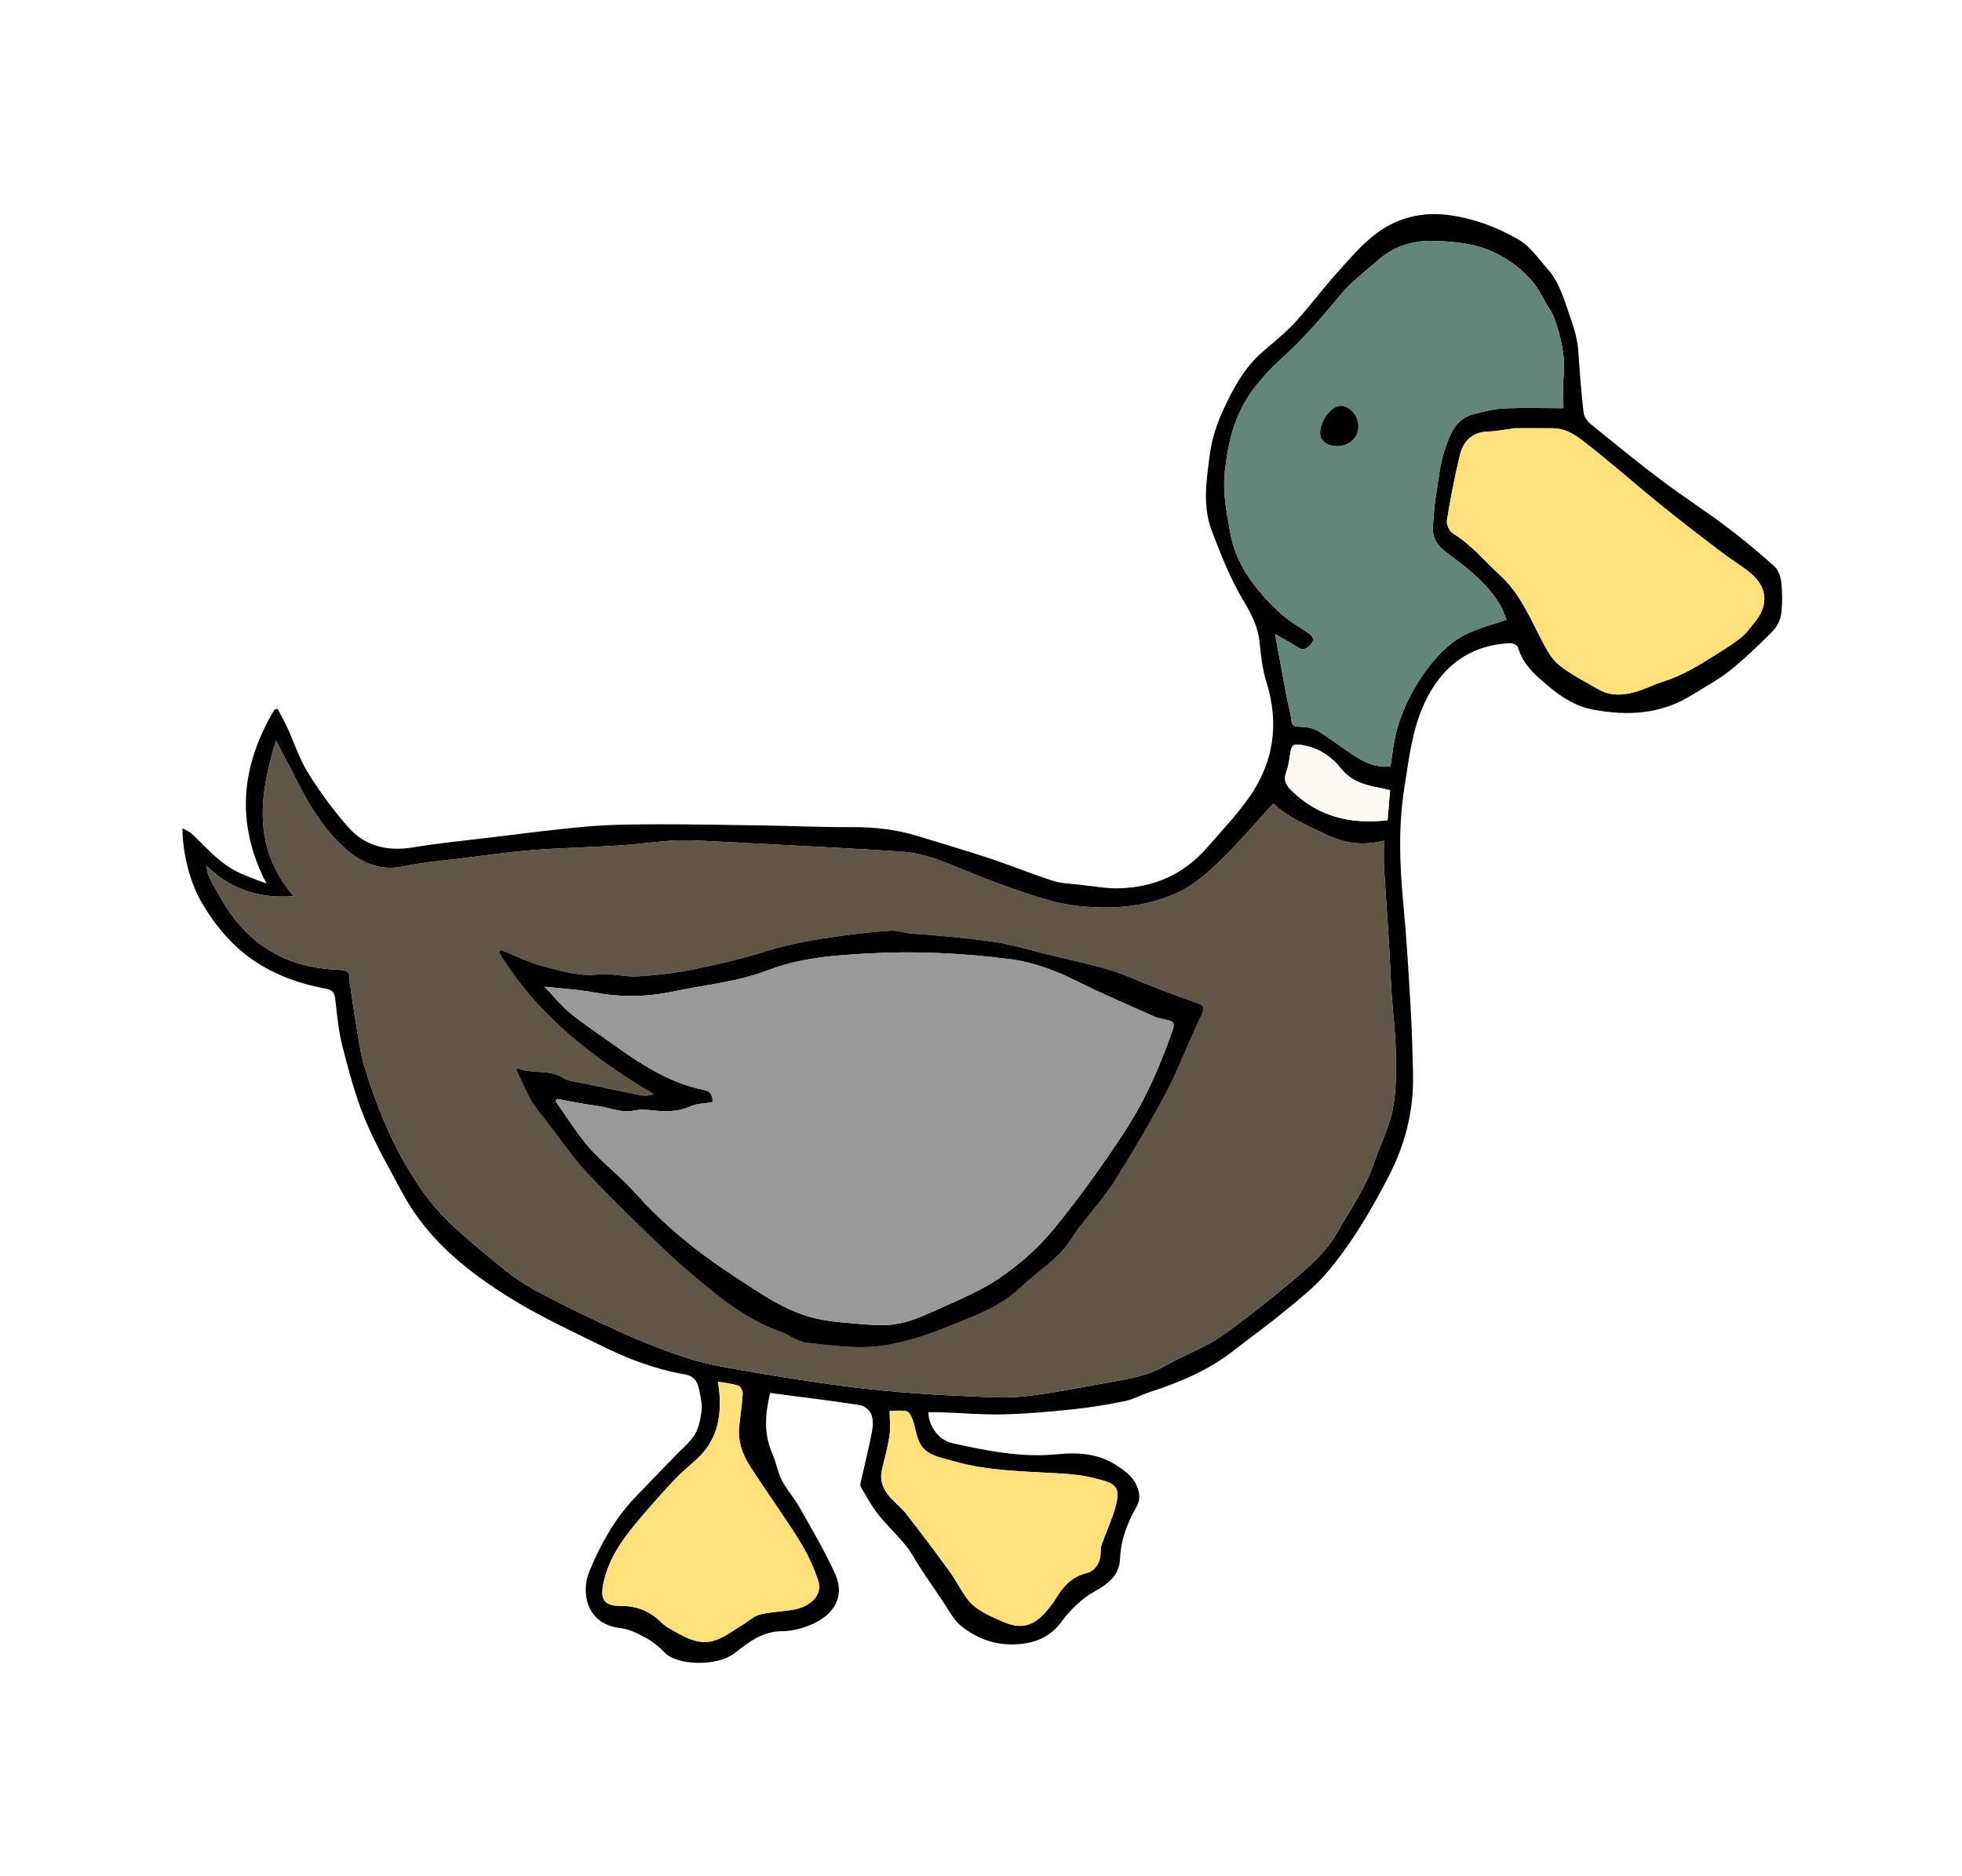 <?xml version="1.0" encoding="UTF-8"?><svg id="Layer_1" xmlns="http://www.w3.org/2000/svg" xmlns:xlink="http://www.w3.org/1999/xlink" viewBox="0 0 1150 1100"><defs><style>.cls-1{fill:#ffe07a;}.cls-2{fill:#fff9f4;}.cls-3{fill:#999;}.cls-4{fill:#628679;}.cls-5{fill:#5f5647;}.cls-6{fill:#fff;filter:url(#drop-shadow-2);}</style><filter id="drop-shadow-2" filterUnits="userSpaceOnUse"><feOffset dx="15" dy="15"/><feGaussianBlur result="blur" stdDeviation="15"/><feFlood flood-color="#000" flood-opacity=".5"/><feComposite in2="blur" operator="in"/><feComposite in="SourceGraphic"/></filter></defs><path class="cls-6" d="m409.59,1024.7c-13.33,0-38.33-2.74-56.03-21.09-.08-.08-.16-.16-.22-.22-21.36-3.58-39.48-15.68-50.16-33.68-11.84-19.95-13.46-45.18-4.34-67.5,9.85-24.09,22.12-43.61,37.53-59.67,1.32-1.37,2.64-2.74,3.96-4.11-4.81-2.16-9.41-4.39-13.83-6.57-2.6-1.28-5.2-2.55-7.79-3.82-12.83-6.28-26.1-12.77-39.42-20.63-16.62-9.81-30.65-19.63-42.91-30.02-18.93-16.05-34.01-34.38-44.8-54.48-1.45-2.7-2.92-5.4-4.39-8.1-6.76-12.4-13.75-25.23-19.72-39.68-7.17-17.36-11.79-35.26-15.5-49.64-.47-1.84-.9-3.65-1.29-5.45-9.01-3.45-17.47-7.64-25.51-12.62-19.74-12.24-36-29.27-49.7-52.06-11.54-19.18-18.58-45.14-18.83-69.45l-.92-86.83,45.8,25.94c3.9-11.73,9.3-23.39,16.18-34.91l10.97-18.36,22.74-5.17,37.66-8.5,17.76,34.28c.52,1,1.05,1.99,1.58,2.98,1.63,3.05,3.47,6.5,5.32,10.52,1.81,3.94,3.33,7.67,4.67,10.97,1.49,3.67,3.19,7.84,4.23,9.5,4.72,7.53,9.58,14.36,14.5,20.38,11.41-1.79,22.55-3.06,33.37-4.3,3.48-.4,6.96-.8,10.43-1.21,4.64-.55,9.27-1.13,13.91-1.7,14.76-1.83,30.03-3.71,45.58-5.02,16.37-1.37,32.13-1.39,46.04-1.4h1.62c17.96,0,36.02.29,53.49.58l7.86.13c6.45.1,12.86.28,19.06.45,9.37.26,18.22.5,26.98.5,1.08,0,2.16,0,3.24-.01.54,0,1.07,0,1.6,0,18.72,0,35.77,2.44,52.12,7.46,3.53,1.08,7.06,2.16,10.59,3.23,10.72,3.26,21.81,6.63,32.93,10.32,6.51,2.16,12.65,4.43,18.6,6.62,5.62,2.07,10.95,4.04,16.07,5.73.79.08,1.92.19,2.82.26,1.6.14,3.19.29,4.78.46,2.6.28,5.09.61,7.29.89,3.49.45,7.1.92,9,.92h.19c7.72-.27,11.36-2.72,14.73-6.58,2.02-2.31,4.06-4.61,6.1-6.91,5.74-6.45,11.16-12.55,15.23-18.25,5.67-7.95,6.64-14.53,3.58-24.27-3.71-11.82-4.97-23-5.93-32.12-.31-.66-1.01-2-2.52-4.52-9.66-16.06-16.2-32.48-22.6-49.29-9.71-25.5-6.59-49.15-4.31-66.42l.31-2.38c1.82-13.94,5.99-27.74,12.74-42.18,7.26-15.51,16.98-33.42,34.08-48.56,2.19-1.94,4.28-3.72,6.3-5.45,3.77-3.22,7.33-6.26,9.56-8.68,3.48-3.77,7.11-8.22,10.95-12.92,4.1-5.02,8.34-10.21,13.15-15.55,1.05-1.16,2.09-2.33,3.13-3.51,7.31-8.21,16.41-18.44,28.32-27.17,18.37-13.46,40.13-20.58,62.95-20.58,5.08,0,10.26.35,15.4,1.05,20.25,2.75,40.11,9.69,59.05,20.63,12.85,7.42,21.07,17.39,26.51,23.98,1.04,1.26,2.02,2.44,2.74,3.25,12.94,14.56,18.31,30.62,21.86,41.25.52,1.57,1.05,3.14,1.6,4.7,2.68,7.53,6.35,19.17,7.21,33.33.34,5.6.73,10.96,1.17,16.14,9.2,7.45,18.19,14.62,27.38,21.56,5.5,4.16,11.4,8.25,17.64,12.59,6.51,4.52,13.23,9.2,20.04,14.31,10.36,7.78,20.75,16.34,31.77,26.18,11.55,10.31,19.11,25.49,20.74,41.64,1.09,10.86.98,21.26-.33,30.93-1.93,14.13-8.97,28.18-19.33,38.58-8.64,8.67-18.14,17.89-29.02,26.59-7.34,5.87-14.72,10.27-20.65,13.81-2.09,1.25-4.07,2.43-5.77,3.51-19.33,12.26-41.22,18.47-65.06,18.47h0c-9.75,0-19.63-1-30.21-3.07-19.16-3.74-33.99-12.99-46.13-22.83-1.47,5.89-2.53,12.86-3.69,20.51-.36,2.37-.72,4.74-1.09,7.1-2.39,15.05-2.45,31.55-.21,55.19,1.95,20.59,3.16,41.15,4.32,61.02l.08,1.31c.88,15,1.25,29.59,1.51,41.88.6,28.85-6.09,56.96-19.88,83.55-10.03,19.33-24.02,44.4-43.45,66.87-9.14,10.58-18.99,18.6-27.68,25.68-1.27,1.04-2.54,2.07-3.8,3.11-6.45,5.31-12.8,10.1-18.94,14.74-3.77,2.85-7.34,5.54-10.77,8.23-13.21,10.36-27.12,17.78-40.1,23.34,6.77,18.12,5.39,36.94-4.05,53.56-1.38,2.43-3.03,5.7-3.1,7.52-.66,17.95-8.23,43.07-40.48,60.88-.45.31-1.81,1.47-3.25,3.42-10.12,13.72-28.81,30.69-60.43,33.59-3.05.28-6.13.42-9.16.42-22.5,0-43.81-7.7-61.62-22.26-4.2-3.43-7.64-7.09-10.47-10.58-8.03,7.98-18.11,14.39-29.77,18.79-9.03,3.4-17.82,5.41-26.72,6.09-.54.42-1.21.94-2.02,1.6-13.76,11.1-32.47,17.21-52.67,17.21Z"/><path d="m544.14,827.96c.17,8.43,6.29,16.44,13.99,18.13,20.25,4.45,40.45,8.64,61.52,6.51,11.92-1.2,24-.56,34.69,6.46,4.69,3.08,9.23,6.15,11.71,11.46,2.05,4.38,2.54,8.62.02,13.06-5.35,9.42-9.17,19.16-9.58,30.36-.34,9.25-6.53,14.47-14.76,19-7.43,4.09-14.17,10.59-19.25,17.48-6.47,8.77-14.49,12.52-24.74,13.46-13.06,1.2-24.71-2.7-34.57-10.76-4.53-3.7-7.3-9.59-10.73-14.58-4.4-6.38-8.72-12.83-13-19.3-2.86-4.33-5.18-9.07-8.43-13.06-5.19-6.37-11.29-12.01-16.37-18.46-3.92-4.97-7-10.64-10.15-16.17-.59-1.04.11-2.91.43-4.35,2.08-9.38,4.44-18.72,6.24-28.15.61-3.21.68-7-.5-9.92-.94-2.32-3.98-4.94-6.41-5.32-17.51-2.68-35.09-4.82-52.86-7.15-2.96,12.34-3.86,24.18,1.43,35.94,2.2,4.9,2.97,10.48,5.42,15.21,2.92,5.63,7.32,10.48,10.44,16.03,7.26,12.93,14.92,25.72,20.94,39.22,5.88,13.2-.95,24.5-15.97,30.16-5.08,1.92-10.12,3.08-15.54,3.13-10.78.11-19.15,6.13-26.94,12.42-11.1,8.96-34.64,7.26-41.32.34-3.35-3.48-7.26-6.68-11.48-9-4.62-2.54-9.76-5.03-14.88-5.61-19.54-2.19-23.24-20.52-18.07-33.17,6.6-16.16,15.12-31.24,27.32-43.96,7.8-8.13,15.67-16.21,23.47-24.33,3.82-3.98,8.36-7.56,11.13-12.19,2.4-4,3.26-9.15,3.88-13.92.44-3.39-.43-7.02-1.08-10.48-.97-5.21-2.15-9.62-9.1-10.75-9.07-1.48-18.04-4.18-26.72-7.28-8.69-3.11-17.11-7.09-25.4-11.18-14.78-7.29-29.75-14.31-43.92-22.67-12.58-7.43-24.88-15.68-36-25.11-13.26-11.24-24.75-24.49-33.08-39.99-7.65-14.24-15.8-28.33-21.96-43.22-5.71-13.82-9.55-28.5-13.3-43.04-2.3-8.94-3.09-18.29-4.17-27.5-.46-3.96-1.63-5.35-5.95-6.15-13.66-2.55-26.66-6.92-38.74-14.42-14.39-8.92-24.7-21.19-33.21-35.34-7-11.63-11.52-28.76-11.68-44.21,2.06,1.17,3.8,1.78,5.06,2.92,6.98,6.33,13.26,13.63,20.92,18.97,6.86,4.78,15.19,7.46,23.28,10.48-18.43-35.54-14.86-69.2,4.73-101.99.6-.14,1.2-.27,1.8-.41,1.96,3.79,4.07,7.5,5.85,11.37,4.01,8.73,6.93,18.11,11.98,26.17,7.05,11.24,14.94,22.14,23.77,32.04,9.82,11.02,22.87,14.13,37.63,11.69,14.97-2.48,30.11-3.98,45.19-5.78,19.23-2.3,38.44-4.92,57.73-6.54,13.91-1.17,27.94-1.21,41.91-1.23,20.71-.02,41.42.37,62.13.7,16.82.27,33.64,1.07,50.45.95,13.21-.1,26.07,1.38,38.67,5.25,14.16,4.35,28.38,8.54,42.43,13.2,12.29,4.08,24.3,9.04,36.62,12.99,5.06,1.62,10.63,1.76,15.99,2.34,7.87.85,15.79,2.35,23.63,2.08,20.08-.7,37.3-8.35,50.66-23.67,8.3-9.51,17.05-18.75,24.36-28.99,14.83-20.79,18.31-43.63,10.58-68.28-2.36-7.51-3.2-15.57-4.03-23.46-.94-8.96-4.61-16.2-9.29-23.98-7.75-12.88-13.35-27.19-18.73-41.32-5.52-14.49-3.1-29.57-1.14-44.53,1.27-9.71,4.33-18.66,8.45-27.46,5.61-11.98,11.88-23.41,21.95-32.32,6.55-5.81,13.53-11.23,19.45-17.64,8.56-9.27,16.05-19.52,24.5-28.9,7.53-8.35,14.9-17.25,23.87-23.82,12.2-8.94,26.56-12.41,42.06-10.31,14.64,1.99,28.27,7.16,40.76,14.38,6.71,3.87,11.54,11.14,16.9,17.16,7.5,8.44,10.06,19.2,13.74,29.52,2.3,6.45,3.98,12.74,4.4,19.57.71,11.75,1.68,23.5,3.02,35.19.27,2.37,2.19,5.06,4.13,6.64,13.59,11.08,27.18,22.18,41.16,32.74,12.35,9.32,25.41,17.7,37.79,26.99,9.84,7.39,19.32,15.31,28.51,23.5,2.37,2.12,3.95,6.07,4.28,9.35.64,6.34.73,12.88-.13,19.18-.48,3.55-2.63,7.45-5.2,10.02-7.94,7.96-16.06,15.82-24.83,22.83-6.77,5.41-14.61,9.48-21.98,14.15-18.35,11.64-38.47,12.55-58.9,8.55-12.01-2.35-21.61-9.98-30.6-18.05-5.71-5.12-10.6-10.76-12.71-18.47-.31-1.14-3.06-2.37-4.62-2.29-24.35,1.16-40.63,14.22-50.42,35.7-7.07,15.52-8.91,32.47-11.55,49.15-3.58,22.57-2.75,45.1-.6,67.74,1.91,20.13,3.08,40.34,4.26,60.53.78,13.32,1.16,26.66,1.44,40,.44,21.05-4.6,40.84-14.28,59.5-10.5,20.24-21.98,39.94-36.89,57.2-7.4,8.57-16.64,15.64-25.44,22.89-9.35,7.7-19.24,14.74-28.78,22.22-14.6,11.46-31.38,18.4-48.82,24.1-4.95,1.62-9.64,4.29-14.69,5.33-10.01,2.06-20.14,3.74-30.3,4.8-13.68,1.43-27.43,2.66-41.17,2.98-12.09.29-24.21-.8-36.32-1.25-2.34-.09-4.69-.01-7.4-.01ZM161.76,434.2c-9.89,32.35-13.91,62.87,10.37,91.23-20.86,1.57-37.19-4.35-51.19-17.88.38,2.62.91,5.19,2.03,7.46,1.86,3.78,4.13,7.35,6.18,11.04,14.97,26.99,37.8,41.28,68.7,42.5,6.28.25,7.29,1.26,7.12,7.19-.03.99.31,1.98.46,2.98.96,6.49,1.78,13.01,2.92,19.47,1.63,9.28,2.64,18.77,5.41,27.71,6.34,20.46,14.15,40.46,25.15,58.91,5.66,9.5,11.97,18.94,19.59,26.87,10.25,10.67,21.8,20.14,33.27,29.55,7.12,5.84,14.7,11.4,22.8,15.71,16.04,8.53,32.39,16.55,48.98,23.95,13.57,6.05,27.44,11.64,41.63,16,11.91,3.66,24.4,5.55,36.73,7.69,16.27,2.82,32.6,5.34,48.95,7.58,12.5,1.71,25.06,3,37.63,4.07,12.04,1.03,24.12,1.73,36.19,2.21,11.46.45,23.05,1.46,34.39.34,15.39-1.52,30.62-4.72,45.87-7.42,8.89-1.57,17.89-2.94,26.49-5.56,6.5-1.98,12.48-5.72,18.61-8.82,8.67-4.39,17.9-8.02,25.77-13.57,14.15-9.99,27.72-20.85,41.03-31.94,10.21-8.52,20.41-17.29,27.1-29.15,7.47-13.23,16.4-25.67,21.31-40.28,3.58-10.64,8.93-20.86,11.1-31.74,2.18-10.93,1.93-22.47,1.76-33.72-.18-11.3-1.69-22.57-2.43-33.87-.68-10.45-1-20.93-1.64-31.39-.87-14.3-1.98-28.59-2.81-42.9-.29-5.05-.05-10.14-.05-15.53-13.19,3.35-24.28,1.24-35.33-4.23-10.67-5.27-21.63-9.86-29.48-17.56-9.98,10.86-19.38,21.9-29.68,32.03-8.21,8.08-16.71,15.97-27.65,20.77-18.64,8.19-38.13,9.37-57.85,7.19-9.25-1.02-18.45-3.67-27.34-6.59-13.29-4.37-26.45-9.23-39.36-14.62-11.4-4.76-22.7-9.59-35.17-10.49-12.59-.91-25.19-1.6-37.79-2.28-24.85-1.35-49.7-2.67-74.56-3.9-7.24-.36-14.53-.83-21.75-.42-10.87.61-21.68,2.23-32.55,2.92-16.81,1.08-33.67,1.37-50.46,2.68-13.75,1.07-27.42,3.08-41.12,4.78-11.36,1.42-22.86,2.3-34.02,4.69-13.32,2.85-24.04-1.16-33.84-9.61-12.08-10.43-20.55-23.5-27.7-37.56-4.33-8.52-8.8-16.95-13.75-26.46Zm721.27-70.91c-1.04-2.4-2.09-5.81-3.87-8.79-7.8-13.05-19.79-22.03-31.65-30.83-5.98-4.43-8.26-9.29-7.58-16.21.49-5.04.66-10.12,1.47-15.11,1.59-9.81,2.48-19.9,5.61-29.23,2.79-8.33,6.22-17.56,16.48-20.22,5.86-1.52,11.85-3.14,17.84-3.43,11.4-.54,22.85-.16,35.06-.16,0-6.91-.48-12.83.1-18.65,1.18-11.91-1.58-23.11-5.47-34.08-1.39-3.91-4.2-7.29-6.08-11.06-6.49-13-17.06-21.84-29.81-27.82-10.92-5.12-23.07-6.11-34.95-6.46-11.86-.35-23.04,3.07-32.22,11.08-7.85,6.85-16.34,13.28-22.88,21.27-10.84,13.22-22.06,25.92-34.77,37.37-5.45,4.91-10.46,10.44-14.98,16.23-11.65,14.93-15.87,32.92-17.56,51.04-1.04,11.18,1.32,22.86,3.32,34.11,3.41,19.13,15.01,33.7,28.7,46.59,4.99,4.7,11.15,8.16,16.84,12.09,2.33,1.61,4.18,3.56,2.11,6.2-1.82,2.32-4.16,4.63-7.74,2.44-3.96-2.42-8.01-4.68-13.66-7.96,2.49,13.5,4.7,25.64,6.99,37.78.81,4.28,2.18,8.5,2.59,12.81.34,3.62,1.97,3.69,4.97,3.79,3.49.11,7.4.62,10.32,2.33,6.49,3.81,12.42,8.57,18.69,12.78,7.26,4.87,14.74,9.28,24.1,8.12,1.24-7.33,1.82-14.61,3.77-21.5,3.45-12.2,9.02-23.5,16.48-33.86,6.15-8.54,13.33-16.25,22.41-21.23,7.6-4.17,16.38-6.18,25.39-9.42Zm4.9-112.24c-4.29.56-10.14,1.75-16.01,1.98-9.32.36-14.28,5.82-16.24,13.9-3.06,12.6-5.51,25.37-7.59,38.16-.39,2.37,1.47,6.4,3.52,7.65,10.74,6.52,18.52,16.14,27.58,24.45,11.82,10.83,17.55,24.98,24.67,38.55,2.69,5.14,5.67,10.76,10.05,14.24,7.05,5.6,15.3,9.71,23.17,14.24,6.92,3.98,14.39,3.47,21.66,1.37,5.59-1.61,10.86-4.36,16.42-6.11,11.37-3.57,21.29-9.85,31.25-16.1,3.52-2.21,7.06-4.4,10.41-6.85,2.64-1.93,5.38-3.92,7.39-6.44,3.37-4.2,7.41-8.45,8.99-13.37,3.29-10.28-2.41-17.57-10.44-23.31-4.79-3.43-9.76-6.62-14.44-10.2-11.69-8.95-23.4-17.89-34.84-27.16-13.91-11.28-27.36-23.13-41.39-34.26-6.38-5.06-12.9-10.61-21.84-10.72-6.9-.08-13.81-.02-22.32-.02Zm-467.08,558.98c.35,2.77.64,4.6.8,6.44,1.26,15.02-1.65,28.6-13.44,39.17-4.64,4.16-9.45,8.2-13.67,12.76-7.81,8.43-15.49,17-22.78,25.89-8.29,10.11-15.45,21.07-18.11,34.13-2.03,9.94.84,13.15,10.9,13.13,7.8-.02,14.58,2.4,20.54,7.34,2.2,1.83,4.15,4.08,6.6,5.45,8.77,4.9,17.58,11.06,28.28,7.07,5.55-2.07,10.44-5.92,15.61-9.01,3.28-1.96,6.28-4.93,9.81-5.81,6.33-1.58,13-1.73,19.47-2.83,9.81-1.67,17.59-8.24,14.67-17.13-2.66-8.11-6.41-16.07-10.93-23.31-9.28-14.87-19.61-29.09-29.09-43.84-4.43-6.89-7.08-14.65-6.24-23.11.63-6.38,1.67-12.73,2.06-19.12.1-1.62-1.25-4.38-2.56-4.83-3.58-1.25-7.49-1.55-11.92-2.34Zm100.62,17.16c0,5.33.55,10.05-.13,14.59-.99,6.67-2.8,13.23-4.37,19.81-1.46,6.15.53,11.36,4.47,15.88,3.1,3.56,6.95,6.51,9.84,10.21,8.58,11.01,16.97,22.16,25.17,33.44,3.74,5.15,6.57,10.97,10.36,16.08,5.1,6.88,12.9,9.92,20.46,13.33,10.28,4.63,17.67,3.45,25.25-5,2.47-2.75,4.81-5.71,6.71-8.88,4.21-7.01,9.37-12.37,17.78-14.42,5.25-1.28,8.15-6.73,8.13-12.42,0-1.45.09-2.99.58-4.33,2.59-7.1,5.81-14.01,7.88-21.25,3.01-10.53,1.37-13.85-7-16.27-6.85-1.98-14.03-3.34-21.15-3.83-22.73-1.59-45.68-1.27-67.79-7.8-6.91-2.04-14.97-3.09-18.67-10.53-2.03-4.08-2.46-8.93-3.99-13.29-.68-1.94-2.01-4.68-3.56-5.08-3.11-.8-6.57-.24-9.97-.24Zm293.31-363.94c-2.68-.59-4.65-1.08-6.63-1.45-8.36-1.56-16.25-3.87-21.91-11-5.72-7.2-13.08-12.15-22.23-13.83-6.45-1.18-7.01-.45-7.97,6.15-.49,3.33-1.03,6.74-2.22,9.85-1.79,4.67.39,7.83,3.36,10.7,15.77,15.28,34.75,19.76,56.14,17.19.52-6.24.98-11.75,1.47-17.61Z"/><path class="cls-5" d="m161.76,434.2c4.95,9.5,9.42,17.94,13.75,26.46,7.15,14.07,15.61,27.14,27.7,37.56,9.8,8.45,20.52,12.46,33.84,9.61,11.16-2.39,22.66-3.27,34.02-4.69,13.69-1.71,27.37-3.71,41.12-4.78,16.79-1.31,33.65-1.61,50.46-2.68,10.87-.69,21.68-2.31,32.55-2.92,7.22-.41,14.51.07,21.75.42,24.86,1.23,49.71,2.55,74.56,3.9,12.6.68,25.21,1.37,37.79,2.28,12.47.91,23.77,5.73,35.17,10.49,12.91,5.39,26.07,10.25,39.36,14.62,8.89,2.92,18.09,5.56,27.34,6.59,19.72,2.18,39.2,1,57.85-7.19,10.94-4.8,19.44-12.69,27.65-20.77,10.29-10.13,19.69-21.17,29.68-32.03,7.85,7.7,18.81,12.29,29.48,17.56,11.06,5.47,22.15,7.58,35.33,4.23,0,5.4-.25,10.48.05,15.53.83,14.31,1.94,28.6,2.81,42.9.64,10.46.97,20.93,1.64,31.39.73,11.3,2.25,22.57,2.43,33.87.18,11.25.42,22.79-1.76,33.72-2.17,10.88-7.52,21.1-11.1,31.74-4.92,14.62-13.85,27.05-21.31,40.28-6.69,11.86-16.89,20.63-27.1,29.15-13.31,11.1-26.88,21.96-41.03,31.94-7.86,5.55-17.1,9.19-25.77,13.57-6.13,3.1-12.11,6.84-18.61,8.82-8.6,2.62-17.6,3.99-26.49,5.56-15.26,2.7-30.49,5.9-45.87,7.42-11.34,1.12-22.93.11-34.39-.34-12.08-.47-24.15-1.18-36.19-2.21-12.57-1.07-25.13-2.36-37.63-4.07-16.36-2.24-32.69-4.76-48.95-7.58-12.33-2.14-24.82-4.03-36.73-7.69-14.18-4.36-28.06-9.96-41.63-16-16.59-7.39-32.94-15.41-48.98-23.95-8.1-4.31-15.68-9.87-22.8-15.71-11.46-9.41-23.02-18.88-33.27-29.55-7.62-7.93-13.92-17.37-19.59-26.87-11-18.45-18.8-38.45-25.15-58.91-2.77-8.94-3.79-18.44-5.41-27.71-1.13-6.46-1.95-12.98-2.92-19.47-.15-1-.49-1.99-.46-2.98.17-5.93-.84-6.94-7.12-7.19-30.9-1.22-53.73-15.5-68.7-42.5-2.05-3.69-4.32-7.26-6.18-11.04-1.12-2.27-1.65-4.83-2.03-7.46,14,13.53,30.33,19.45,51.19,17.88-24.28-28.36-20.26-58.89-10.37-91.23Zm141.6,192c-.21.37-.42.75-.64,1.12,2.96,6.15,5.63,12.47,8.97,18.4,2.21,3.92,5.34,7.34,8.13,10.93,8.28,10.65,15.88,21.95,25.07,31.76,14.64,15.64,30.15,30.49,45.67,45.28,8.65,8.24,17.93,15.85,27.15,23.46,12.1,9.97,25.22,18.27,40.06,23.7,5.02,1.84,9.65,5.7,14.72,6.28,13.69,1.55,27.72,3.59,41.27,2.19,19.51-2.02,37.75-9.78,55.93-17.29,10.45-4.32,20.11-9.28,28.27-17.04,10.18-9.7,22.69-16.98,30.38-29.28,1.59-2.53,3.32-4.99,5.14-7.36,6.56-8.54,13.93-16.57,19.63-25.64,10.72-17.08,21.09-34.45,30.47-52.3,7.58-14.43,13.19-29.88,20.31-44.57,3-6.18,1-6.79-3.74-8.39-8.62-2.91-17.1-6.22-25.6-9.49-8.02-3.08-15.8-6.92-24.01-9.36-11.45-3.41-23.18-5.84-34.8-8.67-10.62-2.59-21.13-5.81-31.89-7.56-12.98-2.11-26.17-2.99-39.27-4.34-3.65-.37-7.34-.37-10.98-.79-3.93-.45-7.88-1.91-11.73-1.66-9.7.64-19.39,1.77-29.02,3.11-14.85,2.07-29.58,4.51-44.02,9.04-14.22,4.47-28.85,7.84-43.47,10.79-10.52,2.12-21.31,3.31-32.04,3.9-7.46.41-15.15-2.03-22.5-1.17-11.14,1.3-21.36-1.92-31.63-4.54-8.8-2.24-17.09-6.46-25.61-9.8l-1.05,1.48c22.02,36.31,54.38,61.52,90.72,83.07-2.52.76-4.98,1.14-7.27.69-11.3-2.21-22.56-4.61-33.81-7.03-4.11-.89-8.75-1.11-12.14-3.24-8.47-5.32-18.17-1.82-26.66-5.7Z"/><path class="cls-4" d="m883.03,363.3c-9.01,3.24-17.79,5.25-25.39,9.42-9.09,4.99-16.27,12.7-22.41,21.23-7.46,10.36-13.03,21.66-16.48,33.86-1.95,6.89-2.53,14.16-3.77,21.5-9.36,1.16-16.83-3.25-24.1-8.12-6.27-4.2-12.2-8.97-18.69-12.78-2.92-1.71-6.83-2.22-10.32-2.33-2.99-.1-4.62-.17-4.97-3.79-.41-4.31-1.78-8.52-2.59-12.81-2.29-12.13-4.5-24.28-6.99-37.78,5.65,3.28,9.7,5.55,13.66,7.96,3.59,2.19,5.92-.12,7.74-2.44,2.07-2.64.22-4.59-2.11-6.2-5.69-3.94-11.85-7.4-16.84-12.09-13.69-12.89-25.3-27.46-28.7-46.59-2-11.25-4.36-22.92-3.32-34.11,1.69-18.12,5.91-36.11,17.56-51.04,4.52-5.79,9.53-11.32,14.98-16.23,12.71-11.45,23.94-24.15,34.77-37.37,6.54-7.98,15.03-14.41,22.88-21.27,9.18-8.01,20.36-11.43,32.22-11.08,11.88.35,24.03,1.34,34.95,6.46,12.76,5.98,23.32,14.82,29.81,27.82,1.88,3.76,4.69,7.14,6.08,11.06,3.89,10.98,6.65,22.18,5.47,34.08-.58,5.82-.1,11.75-.1,18.65-12.21,0-23.65-.38-35.06.16-5.99.28-11.98,1.91-17.84,3.43-10.26,2.67-13.69,11.9-16.48,20.22-3.13,9.32-4.02,19.42-5.61,29.23-.81,4.98-.97,10.07-1.47,15.11-.68,6.92,1.61,11.78,7.58,16.21,11.86,8.8,23.86,17.78,31.65,30.83,1.78,2.97,2.83,6.38,3.87,8.79Zm-98.87-101.79c6.87-.13,12.13-5.23,12.03-11.66-.1-6.33-5.27-12.09-10.67-11.88-5.51.22-11.87,9.05-11.72,16.28.09,4.42,4.31,7.38,10.36,7.26Z"/><path class="cls-1" d="m887.93,251.06c8.51,0,15.42-.07,22.32.02,8.94.11,15.46,5.66,21.84,10.72,14.03,11.13,27.48,22.98,41.39,34.26,11.44,9.27,23.15,18.21,34.84,27.16,4.67,3.58,9.64,6.77,14.44,10.2,8.03,5.74,13.73,13.03,10.44,23.31-1.58,4.93-5.62,9.17-8.99,13.37-2.01,2.51-4.76,4.51-7.39,6.44-3.35,2.45-6.89,4.64-10.41,6.85-9.96,6.25-19.88,12.53-31.25,16.1-5.56,1.75-10.82,4.49-16.42,6.11-7.27,2.1-14.74,2.61-21.66-1.37-7.87-4.52-16.12-8.64-23.17-14.24-4.38-3.48-7.35-9.1-10.05-14.24-7.12-13.57-12.85-27.71-24.67-38.55-9.06-8.31-16.84-17.93-27.58-24.45-2.05-1.24-3.91-5.28-3.52-7.65,2.08-12.8,4.53-25.57,7.59-38.16,1.96-8.08,6.92-13.54,16.24-13.9,5.88-.23,11.72-1.42,16.01-1.98Z"/><path class="cls-1" d="m420.85,810.04c4.43.79,8.34,1.09,11.92,2.34,1.3.45,2.65,3.21,2.56,4.83-.39,6.39-1.42,12.74-2.06,19.12-.84,8.47,1.81,16.22,6.24,23.11,9.48,14.75,19.81,28.97,29.09,43.84,4.52,7.24,8.27,15.2,10.93,23.31,2.92,8.89-4.86,15.46-14.67,17.13-6.47,1.1-13.14,1.25-19.47,2.83-3.53.88-6.53,3.85-9.81,5.81-5.16,3.09-10.05,6.94-15.61,9.01-10.7,3.99-19.51-2.16-28.28-7.07-2.45-1.37-4.4-3.63-6.6-5.45-5.95-4.94-12.74-7.36-20.54-7.34-10.07.03-12.93-3.18-10.9-13.13,2.67-13.06,9.82-24.01,18.11-34.13,7.28-8.88,14.97-17.46,22.78-25.89,4.23-4.56,9.03-8.6,13.67-12.76,11.79-10.57,14.7-24.15,13.44-39.17-.15-1.84-.45-3.67-.8-6.44Z"/><path class="cls-1" d="m521.47,827.2c3.39,0,6.86-.56,9.97.24,1.55.4,2.88,3.14,3.56,5.08,1.53,4.37,1.96,9.22,3.99,13.29,3.71,7.44,11.76,8.49,18.67,10.53,22.11,6.53,45.06,6.21,67.79,7.8,7.11.5,14.29,1.85,21.15,3.83,8.38,2.42,10.01,5.74,7,16.27-2.07,7.24-5.29,14.15-7.88,21.25-.49,1.34-.59,2.88-.58,4.33.02,5.7-2.88,11.14-8.13,12.42-8.41,2.05-13.57,7.41-17.78,14.42-1.9,3.16-4.24,6.12-6.71,8.88-7.58,8.45-14.97,9.63-25.25,5-7.56-3.41-15.36-6.44-20.46-13.33-3.79-5.11-6.62-10.93-10.36-16.08-8.2-11.29-16.6-22.44-25.17-33.44-2.89-3.71-6.74-6.65-9.84-10.21-3.93-4.52-5.93-9.73-4.47-15.88,1.56-6.58,3.37-13.14,4.37-19.81.68-4.54.13-9.25.13-14.59Z"/><path class="cls-2" d="m814.78,463.26c-.49,5.86-.95,11.37-1.47,17.61-21.39,2.57-40.37-1.91-56.14-17.19-2.97-2.87-5.14-6.03-3.36-10.7,1.19-3.11,1.73-6.52,2.22-9.85.96-6.59,1.52-7.33,7.97-6.15,9.15,1.68,16.51,6.63,22.23,13.83,5.66,7.13,13.55,9.44,21.91,11,1.99.37,3.95.86,6.63,1.45Z"/><path d="m303.36,626.21c8.49,3.88,18.19.39,26.66,5.7,3.39,2.13,8.02,2.35,12.14,3.24,11.25,2.42,22.51,4.82,33.81,7.03,2.29.45,4.74.06,7.27-.69-36.33-21.56-68.7-46.76-90.72-83.07l1.05-1.48c8.52,3.34,16.81,7.55,25.61,9.8,10.27,2.62,20.49,5.85,31.63,4.54,7.35-.86,15.04,1.58,22.5,1.17,10.73-.59,21.52-1.78,32.04-3.9,14.63-2.95,29.25-6.32,43.47-10.79,14.44-4.53,29.17-6.97,44.02-9.04,9.63-1.34,19.32-2.47,29.02-3.11,3.86-.25,7.8,1.21,11.73,1.66,3.64.42,7.33.41,10.98.79,13.1,1.34,26.29,2.23,39.27,4.34,10.76,1.75,21.27,4.97,31.89,7.56,11.62,2.83,23.35,5.26,34.8,8.67,8.2,2.44,15.99,6.28,24.01,9.36,8.49,3.27,16.98,6.58,25.6,9.49,4.74,1.6,6.74,2.2,3.74,8.39-7.12,14.69-12.73,30.14-20.31,44.57-9.38,17.85-19.75,35.21-30.47,52.3-5.7,9.08-13.07,17.1-19.63,25.64-1.82,2.37-3.55,4.83-5.14,7.36-7.69,12.29-20.2,19.58-30.38,29.28-8.15,7.77-17.82,12.72-28.27,17.04-18.18,7.52-36.42,15.28-55.93,17.29-13.56,1.4-27.58-.64-41.27-2.19-5.07-.57-9.7-4.44-14.72-6.28-14.84-5.43-27.96-13.73-40.06-23.7-9.23-7.61-18.51-15.21-27.15-23.46-15.52-14.79-31.03-29.64-45.67-45.28-9.18-9.81-16.78-21.11-25.07-31.76-2.79-3.59-5.92-7-8.13-10.93-3.34-5.94-6.01-12.25-8.97-18.4.21-.37.42-.75.64-1.12Zm23.2,18.06c-.32.42-.65.84-.97,1.26,6.51,9.13,12.36,18.85,19.72,27.23,8.18,9.32,18.31,16.9,26.57,26.16,17.19,19.27,37.04,35.41,58.5,49.32,14.8,9.59,29.39,20.29,47.05,24.55,6.18,1.49,12.58,2.26,18.93,2.75,9.22.71,18.64,2.07,27.68.92,8.13-1.04,16.14-4.52,23.74-7.96,13.02-5.9,26.54-11.33,38.24-19.32,11.71-8,22.78-17.81,31.75-28.78,15.11-18.48,29.1-38,42.11-58.04,11.6-17.88,20.11-37.56,27.22-57.74,1.68-4.76,1.14-5.8-3.78-6.8-2.31-.47-4.7-.93-6.83-1.88-15.09-6.76-30.33-13.23-45.11-20.61-12.53-6.26-25.51-11.2-39.26-12.97-27.28-3.5-54.77-4.89-82.26-3.41-20.17,1.09-40.5,2.49-59.55,9.83-18,6.93-37.04,8.53-55.61,12.51-15.5,3.32-31.12,3.49-46.84.51-9.01-1.71-18.26-2.16-28.68-3.31,5.13,5.39,9.37,10.74,14.5,15.04,6.82,5.7,14.3,10.62,21.54,15.81,17.69,12.65,35.39,25.29,57.39,29.66,4.31.86,5.29,3.96,4.97,7.19-4.69.82-9.1.75-12.73,2.4-6.79,3.09-13.61,3.26-20.75,2.55-4.03-.4-8.28-.93-12.14-.08-7.84,1.71-14.81-1.81-22.18-2.74-7.78-.98-15.48-2.66-23.22-4.04Z"/><path d="m784.17,261.5c-6.05.12-10.26-2.84-10.36-7.26-.15-7.23,6.2-16.06,11.72-16.28,5.4-.21,10.57,5.54,10.67,11.88.1,6.43-5.16,11.53-12.03,11.66Z"/><path class="cls-3" d="m326.56,644.26c7.74,1.37,15.43,3.05,23.22,4.04,7.37.93,14.34,4.45,22.18,2.74,3.86-.84,8.11-.31,12.14.08,7.14.71,13.95.54,20.75-2.55,3.63-1.65,8.03-1.58,12.73-2.4.32-3.22-.66-6.33-4.97-7.19-22-4.37-39.7-17-57.39-29.66-7.25-5.18-14.73-10.1-21.54-15.81-5.13-4.29-9.38-9.64-14.5-15.04,10.42,1.16,19.67,1.6,28.68,3.31,15.72,2.98,31.34,2.81,46.84-.51,18.57-3.98,37.61-5.58,55.61-12.51,19.06-7.34,39.39-8.75,59.55-9.83,27.5-1.48,54.98-.09,82.26,3.41,13.75,1.76,26.72,6.71,39.26,12.97,14.78,7.38,30.02,13.85,45.11,20.61,2.13.95,4.52,1.41,6.83,1.88,4.92,1,5.46,2.04,3.78,6.8-7.11,20.18-15.62,39.86-27.22,57.74-13,20.03-27,39.55-42.11,58.04-8.96,10.97-20.03,20.78-31.75,28.78-11.7,7.99-25.22,13.42-38.24,19.32-7.6,3.44-15.61,6.92-23.74,7.96-9.05,1.16-18.46-.2-27.68-.92-6.35-.49-12.75-1.26-18.93-2.75-17.66-4.26-32.25-14.97-47.05-24.55-21.47-13.9-41.31-30.05-58.5-49.32-8.26-9.25-18.39-16.84-26.57-26.16-7.36-8.39-13.2-18.1-19.72-27.23.32-.42.65-.84.97-1.26Z"/></svg>